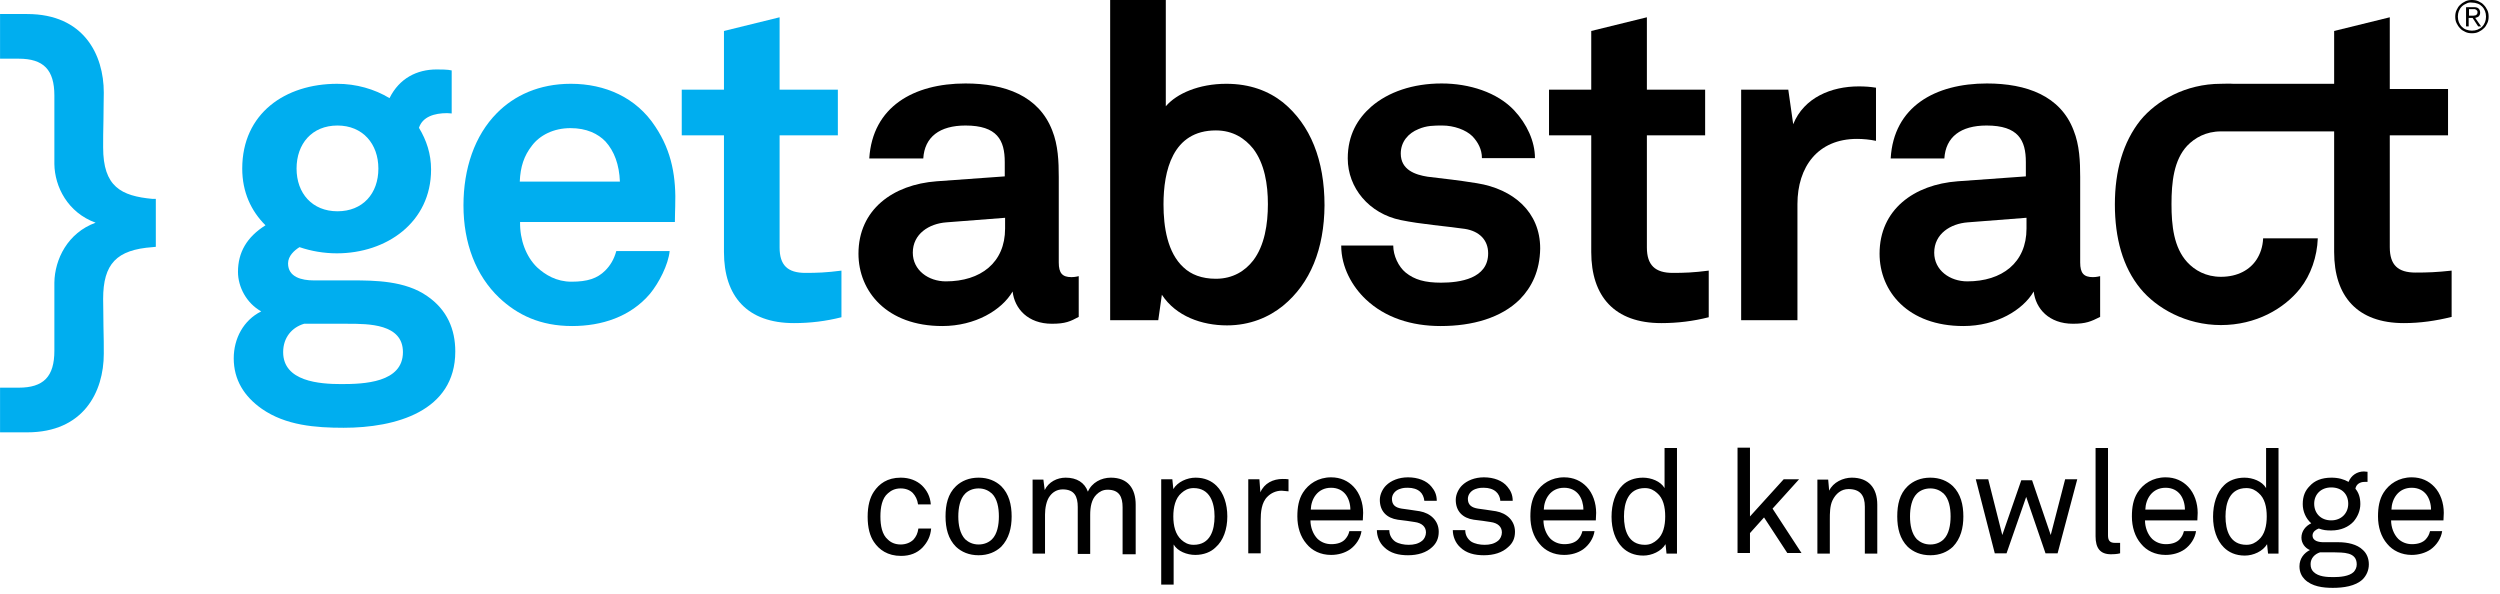 <svg width="219" height="52" viewBox="0 0 219 52" fill="none" xmlns="http://www.w3.org/2000/svg">
<path d="M13.364 17.423C10.611 17.166 9.035 16.366 9.035 12.91C9.035 12.339 9.035 11.425 9.063 10.511C9.063 9.597 9.092 8.683 9.092 8.112C9.092 4.799 7.343 1.229 2.383 1.229H0.004V5.141H1.638C3.817 5.141 4.763 6.112 4.763 8.369V14.367C4.792 16.366 5.938 18.622 8.375 19.508C5.938 20.393 4.792 22.706 4.763 24.763V30.732C4.763 32.989 3.817 33.96 1.638 33.96H0.004V37.873H2.383C7.315 37.873 9.092 34.331 9.092 30.989C9.092 30.418 9.092 29.504 9.063 28.59C9.063 27.676 9.035 26.762 9.035 26.191C9.035 23.106 10.21 21.878 13.364 21.65L13.65 21.621V17.423H13.364Z" fill="#00AEEF"/>
<path d="M29.563 10.996C27.326 10.996 25.979 12.596 25.979 14.767C25.979 16.937 27.355 18.508 29.563 18.508C31.77 18.508 33.146 16.966 33.146 14.767C33.146 12.596 31.77 10.996 29.563 10.996ZM30.451 28.362H26.639C25.578 28.676 24.804 29.561 24.804 30.847C24.804 33.417 27.986 33.646 29.907 33.646C31.856 33.646 35.297 33.531 35.297 30.847C35.297 28.362 32.286 28.362 30.451 28.362ZM30.107 37.473C27.642 37.473 25.033 37.273 22.94 35.816C21.392 34.731 20.475 33.274 20.475 31.389C20.475 29.647 21.335 28.048 22.883 27.276C21.593 26.562 20.847 25.134 20.847 23.82C20.847 22.107 21.621 20.765 23.256 19.736C21.994 18.48 21.22 16.823 21.22 14.767C21.22 9.94 24.976 7.341 29.534 7.341C31.197 7.341 32.802 7.798 34.121 8.597C34.981 6.855 36.529 6.084 38.249 6.084C38.565 6.084 39.253 6.084 39.568 6.17V9.94C39.453 9.94 39.31 9.911 39.167 9.911C38.049 9.911 37.017 10.225 36.701 11.196C37.361 12.282 37.762 13.481 37.762 14.852C37.762 19.479 33.863 22.192 29.505 22.192C28.359 22.192 27.241 21.993 26.237 21.65C25.778 21.936 25.234 22.421 25.234 23.078C25.234 24.277 26.438 24.563 27.47 24.563H30.824C32.86 24.563 35.497 24.592 37.418 25.934C39.167 27.134 39.883 28.847 39.883 30.789C39.883 36.045 34.637 37.473 30.107 37.473Z" fill="#00AEEF"/>
<path d="M53.042 12.395C52.383 11.71 51.379 11.224 49.974 11.224C48.484 11.224 47.279 11.852 46.591 12.767C45.903 13.652 45.588 14.594 45.531 15.908H54.303C54.246 14.423 53.816 13.252 53.042 12.395ZM59.12 19.45H45.559C45.531 20.992 46.075 22.477 47.05 23.42C47.767 24.077 48.742 24.677 50.06 24.677C51.465 24.677 52.325 24.391 53.013 23.705C53.443 23.277 53.787 22.734 53.988 21.992H58.661C58.546 23.191 57.715 24.791 56.941 25.733C55.221 27.761 52.698 28.561 50.118 28.561C47.337 28.561 45.33 27.59 43.724 26.076C41.689 24.134 40.6 21.306 40.6 17.993C40.6 14.766 41.574 11.881 43.524 9.91C45.043 8.368 47.222 7.34 50.003 7.34C53.013 7.34 55.737 8.539 57.4 11.081C58.89 13.309 59.234 15.594 59.148 18.107C59.148 18.107 59.12 19.021 59.12 19.45Z" fill="#00AEEF"/>
<path d="M69.554 28.304C65.454 28.304 63.419 25.962 63.419 22.078V11.853H59.721V7.854H63.419V2.713L68.293 1.514V7.854H73.396V11.853H68.293V21.678C68.293 23.22 68.981 23.906 70.558 23.906C71.561 23.906 72.392 23.877 73.711 23.706V27.79C72.364 28.133 70.988 28.304 69.554 28.304Z" fill="#00AEEF"/>
<path d="M88.046 19.079L82.886 19.479C81.395 19.593 79.961 20.478 79.961 22.135C79.961 23.677 81.337 24.648 82.857 24.648C85.896 24.648 88.046 23.02 88.046 20.021V19.079ZM92.146 28.361C90.053 28.361 88.877 27.047 88.705 25.534C87.759 27.162 85.437 28.561 82.541 28.561C77.697 28.561 75.202 25.534 75.202 22.221C75.202 18.365 78.213 16.166 82.054 15.88L88.017 15.451V14.195C88.017 12.281 87.358 10.996 84.577 10.996C82.312 10.996 80.993 11.996 80.879 13.881H76.148C76.435 9.339 80.047 7.312 84.577 7.312C88.046 7.312 90.999 8.397 92.174 11.424C92.69 12.71 92.748 14.138 92.748 15.509V22.992C92.748 23.934 93.063 24.277 93.866 24.277C94.181 24.277 94.496 24.191 94.496 24.191V27.761C93.751 28.161 93.321 28.361 92.146 28.361Z" fill="black"/>
<path d="M109.778 13.024C109.062 12.139 108.029 11.425 106.51 11.425C102.697 11.425 101.923 14.995 101.923 17.908C101.923 19.879 102.267 22.135 103.672 23.42C104.331 24.049 105.277 24.42 106.51 24.42C108.029 24.42 109.09 23.706 109.778 22.82C110.782 21.507 111.068 19.622 111.068 17.879C111.068 16.166 110.782 14.338 109.778 13.024ZM112.387 26.79C111.154 27.79 109.492 28.504 107.485 28.504C105.277 28.504 103.012 27.704 101.78 25.819L101.464 28.047H97.25V0H102.124V9.311C103.07 8.197 105.019 7.34 107.427 7.34C109.492 7.34 111.126 7.969 112.387 8.968C114.795 10.939 116.028 14.024 116.028 17.994C115.999 21.792 114.795 24.82 112.387 26.79Z" fill="black"/>
<path d="M133.143 26.219C131.509 27.847 128.986 28.561 126.205 28.561C123.625 28.561 121.331 27.819 119.64 26.219C118.464 25.105 117.49 23.42 117.49 21.506H122.048C122.048 22.392 122.507 23.363 123.137 23.877C123.911 24.505 124.829 24.762 126.234 24.762C127.868 24.762 130.362 24.42 130.362 22.192C130.362 21.021 129.588 20.25 128.326 20.05C126.52 19.793 124.513 19.65 122.707 19.279C119.926 18.707 118.063 16.451 118.063 13.881C118.063 11.824 118.923 10.396 120.127 9.339C121.618 8.054 123.768 7.312 126.291 7.312C128.699 7.312 131.165 8.083 132.655 9.682C133.745 10.853 134.462 12.367 134.462 13.852H129.817C129.817 13.081 129.473 12.453 128.986 11.938C128.412 11.367 127.352 10.996 126.348 10.996C125.632 10.996 124.972 10.996 124.255 11.31C123.395 11.653 122.707 12.395 122.707 13.452C122.707 14.88 123.969 15.309 125.058 15.48C126.893 15.709 127.409 15.737 129.387 16.051C132.569 16.565 134.92 18.565 134.92 21.764C134.892 23.734 134.175 25.162 133.143 26.219Z" fill="black"/>
<path d="M145.528 28.304C141.428 28.304 139.393 25.962 139.393 22.078V11.853H135.694V7.854H139.393V2.713L144.267 1.514V7.854H149.37V11.853H144.267V21.678C144.267 23.22 144.983 23.906 146.531 23.906C147.535 23.906 148.366 23.877 149.685 23.706V27.79C148.337 28.133 146.961 28.304 145.528 28.304Z" fill="black"/>
<path d="M162.674 12.167C159.234 12.167 157.456 14.623 157.456 17.879V28.047H152.525V7.854H156.654L157.084 10.882C158.03 8.539 160.438 7.568 162.818 7.568C163.334 7.568 163.821 7.597 164.337 7.683V12.338C163.792 12.224 163.219 12.167 162.674 12.167Z" fill="black"/>
<path d="M177.493 19.079L172.362 19.479C170.871 19.593 169.437 20.478 169.437 22.135C169.437 23.677 170.813 24.648 172.333 24.648C175.372 24.648 177.522 23.02 177.522 20.021V19.079H177.493ZM181.593 28.361C179.5 28.361 178.325 27.047 178.153 25.534C177.207 27.162 174.884 28.561 171.989 28.561C167.144 28.561 164.65 25.534 164.65 22.221C164.65 18.365 167.66 16.166 171.501 15.88L177.465 15.451V14.195C177.465 12.281 176.805 10.996 174.024 10.996C171.759 10.996 170.441 11.996 170.326 13.881H165.624C165.882 9.339 169.523 7.312 174.053 7.312C177.522 7.312 180.503 8.397 181.65 11.424C182.166 12.71 182.224 14.138 182.224 15.509V22.992C182.224 23.934 182.539 24.277 183.342 24.277C183.657 24.277 183.972 24.191 183.972 24.191V27.761C183.17 28.161 182.74 28.361 181.593 28.361Z" fill="black"/>
<path d="M211.61 23.877C210.062 23.877 209.345 23.22 209.345 21.649V11.853H214.448V7.797H209.345V1.514L204.471 2.713V7.34H195.613C195.269 7.312 194.925 7.34 194.552 7.34C191.456 7.34 188.904 8.825 187.499 10.539C185.98 12.453 185.263 14.966 185.263 17.908C185.263 20.85 185.951 23.392 187.499 25.277C188.904 26.99 191.484 28.476 194.552 28.476C197.619 28.476 200.085 27.047 201.49 25.277C202.436 24.077 202.981 22.478 203.038 20.878H198.25C198.221 21.621 197.992 22.249 197.677 22.735C197.103 23.62 196.043 24.248 194.552 24.248C193.233 24.248 192.258 23.677 191.599 22.963C190.423 21.678 190.223 19.764 190.223 17.879C190.223 15.966 190.423 14.024 191.599 12.767C192.258 12.081 193.233 11.51 194.552 11.51C194.609 11.51 194.724 11.51 194.724 11.51H204.471V22.078C204.471 25.962 206.507 28.304 210.578 28.304C212.011 28.304 213.387 28.104 214.763 27.761V23.706C213.445 23.849 212.642 23.877 211.61 23.877Z" fill="black"/>
<path d="M212.958 44.642H209.489C209.518 43.699 210.091 42.728 211.266 42.728C211.84 42.728 212.27 42.956 212.556 43.328C212.814 43.67 212.958 44.156 212.958 44.642ZM214.076 44.927C214.076 44.07 213.789 43.213 213.245 42.642C212.757 42.128 212.098 41.814 211.266 41.814C210.148 41.814 209.288 42.385 208.801 43.156C208.428 43.756 208.313 44.441 208.313 45.241C208.313 46.155 208.571 47.012 209.116 47.64C209.604 48.24 210.378 48.611 211.266 48.611C211.868 48.611 212.47 48.44 212.929 48.126C213.445 47.755 213.847 47.155 213.933 46.526H212.872C212.786 46.869 212.671 47.041 212.499 47.24C212.241 47.526 211.811 47.669 211.295 47.669C210.808 47.669 210.406 47.498 210.091 47.212C209.69 46.812 209.46 46.184 209.46 45.584H214.047L214.076 44.927ZM206.45 49.44C206.45 49.725 206.335 49.925 206.192 50.097C205.791 50.496 204.959 50.554 204.414 50.554C203.841 50.554 203.096 50.525 202.666 50.097C202.494 49.925 202.408 49.725 202.408 49.411C202.408 48.897 202.78 48.526 203.239 48.383H204.414C205.246 48.412 206.45 48.326 206.45 49.44ZM205.705 44.127C205.705 44.956 205.103 45.584 204.214 45.584C203.296 45.584 202.723 44.956 202.723 44.127C202.723 43.299 203.325 42.699 204.214 42.699C205.16 42.699 205.705 43.299 205.705 44.127ZM207.511 49.44C207.511 48.897 207.31 48.469 206.995 48.183C206.479 47.669 205.619 47.498 204.844 47.498C204.844 47.498 203.984 47.498 203.554 47.498C203.153 47.498 202.551 47.412 202.58 46.869C202.608 46.555 202.895 46.384 203.124 46.298C203.526 46.441 203.784 46.469 204.214 46.469C205.074 46.469 205.733 46.155 206.163 45.698C206.507 45.298 206.765 44.756 206.765 44.156C206.765 43.585 206.622 43.156 206.335 42.814C206.393 42.442 206.708 42.214 207.138 42.214C207.224 42.214 207.31 42.214 207.396 42.214V41.328C207.281 41.328 207.167 41.3 207.081 41.3C206.479 41.3 205.963 41.642 205.733 42.214C205.332 41.985 204.844 41.843 204.242 41.843C203.382 41.843 202.752 42.099 202.322 42.585C201.949 42.956 201.72 43.442 201.72 44.156C201.72 44.784 201.978 45.413 202.465 45.841C201.978 46.069 201.605 46.526 201.605 47.098C201.605 47.583 201.92 48.012 202.35 48.183C201.834 48.44 201.433 48.926 201.433 49.611C201.433 50.125 201.634 50.496 201.892 50.754C202.522 51.382 203.497 51.496 204.357 51.496C205.275 51.496 206.335 51.353 206.966 50.754C207.281 50.439 207.511 49.982 207.511 49.44ZM198.566 45.241C198.566 46.041 198.394 46.841 197.849 47.298C197.591 47.526 197.276 47.726 196.788 47.726C195.326 47.726 194.954 46.441 194.954 45.241C194.954 44.042 195.326 42.756 196.788 42.756C197.276 42.756 197.591 42.956 197.849 43.185C198.394 43.642 198.566 44.413 198.566 45.241ZM199.598 48.469V39.243H198.509V42.756C198.165 42.157 197.333 41.843 196.616 41.843C195.871 41.843 195.24 42.099 194.839 42.499C194.18 43.128 193.864 44.156 193.864 45.27C193.864 46.355 194.18 47.326 194.81 47.955C195.24 48.383 195.842 48.669 196.645 48.669C197.391 48.669 198.222 48.297 198.595 47.669L198.681 48.497H199.598V48.469ZM191.399 44.642H187.93C187.958 43.699 188.532 42.728 189.707 42.728C190.281 42.728 190.711 42.956 190.997 43.328C191.255 43.67 191.399 44.156 191.399 44.642ZM192.517 44.927C192.517 44.07 192.23 43.213 191.685 42.642C191.198 42.128 190.539 41.814 189.707 41.814C188.589 41.814 187.729 42.385 187.242 43.156C186.869 43.756 186.754 44.441 186.754 45.241C186.754 46.155 187.012 47.012 187.557 47.64C188.044 48.24 188.79 48.611 189.707 48.611C190.338 48.611 190.911 48.44 191.37 48.126C191.886 47.755 192.287 47.155 192.373 46.526H191.313C191.227 46.869 191.112 47.041 190.94 47.24C190.682 47.526 190.252 47.669 189.736 47.669C189.249 47.669 188.847 47.498 188.532 47.212C188.13 46.812 187.901 46.184 187.901 45.584H192.488L192.517 44.927ZM185.722 48.469V47.555C185.722 47.555 185.636 47.555 185.264 47.555C184.805 47.555 184.661 47.326 184.661 46.898V39.243H183.572V46.983C183.572 48.012 183.973 48.554 184.92 48.554C185.464 48.554 185.722 48.469 185.722 48.469ZM181.967 41.985H180.906L179.644 46.869L178.01 42.071H177.064L175.401 46.869L174.169 41.985H173.079L174.742 48.469H175.774L177.494 43.528L179.186 48.469H180.246L181.967 41.985ZM170.872 45.241C170.872 45.984 170.728 46.784 170.27 47.24C170.012 47.498 169.61 47.697 169.094 47.697C168.578 47.697 168.205 47.498 167.919 47.24C167.46 46.755 167.317 45.984 167.317 45.241C167.317 44.499 167.46 43.699 167.919 43.242C168.177 42.985 168.578 42.785 169.094 42.785C169.61 42.785 169.983 42.985 170.27 43.242C170.728 43.699 170.872 44.47 170.872 45.241ZM171.99 45.241C171.99 44.213 171.76 43.27 171.072 42.585C170.585 42.128 169.926 41.843 169.094 41.843C168.263 41.843 167.603 42.128 167.116 42.585C166.399 43.27 166.199 44.213 166.199 45.241C166.199 46.27 166.428 47.212 167.116 47.898C167.603 48.354 168.263 48.64 169.094 48.64C169.926 48.64 170.585 48.354 171.072 47.898C171.76 47.183 171.99 46.241 171.99 45.241ZM164.45 48.469V44.213C164.45 42.728 163.676 41.843 162.214 41.843C161.468 41.843 160.58 42.242 160.235 42.985L160.149 42.014H159.203V48.497H160.293V45.498C160.293 44.984 160.293 44.327 160.522 43.842C160.809 43.242 161.296 42.842 161.927 42.842C162.959 42.842 163.36 43.413 163.36 44.384V48.497H164.45V48.469ZM157.827 48.469L155.276 44.556L157.598 41.985H156.25L153.298 45.241V39.215H152.208V48.44H153.298V46.698L154.53 45.327L156.566 48.44H157.827V48.469ZM145.872 45.241C145.872 46.041 145.7 46.841 145.156 47.298C144.898 47.526 144.582 47.726 144.095 47.726C142.633 47.726 142.26 46.441 142.26 45.241C142.26 44.042 142.633 42.756 144.095 42.756C144.582 42.756 144.898 42.956 145.156 43.185C145.7 43.642 145.872 44.413 145.872 45.241ZM146.904 48.469V39.243H145.815V42.756C145.471 42.157 144.64 41.843 143.923 41.843C143.177 41.843 142.547 42.099 142.145 42.499C141.486 43.128 141.171 44.156 141.171 45.27C141.171 46.355 141.486 47.326 142.117 47.955C142.547 48.383 143.149 48.669 143.951 48.669C144.697 48.669 145.528 48.297 145.901 47.669L145.987 48.497H146.904V48.469ZM138.705 44.642H135.236C135.265 43.699 135.838 42.728 137.014 42.728C137.587 42.728 138.017 42.956 138.304 43.328C138.562 43.67 138.705 44.156 138.705 44.642ZM139.823 44.927C139.823 44.07 139.536 43.213 138.992 42.642C138.504 42.128 137.845 41.814 137.014 41.814C135.895 41.814 135.035 42.385 134.548 43.156C134.175 43.756 134.061 44.441 134.061 45.241C134.061 46.155 134.319 47.012 134.863 47.64C135.351 48.24 136.096 48.611 137.014 48.611C137.644 48.611 138.218 48.44 138.676 48.126C139.192 47.755 139.594 47.155 139.68 46.526H138.619C138.533 46.869 138.418 47.041 138.246 47.24C137.988 47.526 137.558 47.669 137.042 47.669C136.555 47.669 136.154 47.498 135.838 47.212C135.437 46.812 135.207 46.184 135.207 45.584H139.794L139.823 44.927ZM132.713 46.584C132.713 45.613 131.997 44.956 131.05 44.784C130.362 44.67 129.846 44.613 129.474 44.556C128.929 44.47 128.585 44.242 128.585 43.699C128.585 43.328 128.843 42.985 129.244 42.842C129.56 42.728 129.76 42.728 129.99 42.728C130.42 42.728 130.792 42.842 131.05 43.071C131.251 43.242 131.423 43.556 131.423 43.87H132.513C132.513 43.356 132.341 42.985 132.054 42.642C131.624 42.099 130.85 41.814 129.99 41.814C129.187 41.814 128.499 42.099 128.069 42.528C127.782 42.814 127.524 43.299 127.524 43.785C127.524 44.784 128.126 45.384 129.101 45.527C129.56 45.584 130.276 45.67 130.563 45.727C131.222 45.812 131.566 46.155 131.566 46.641C131.566 46.926 131.423 47.212 131.251 47.355C130.907 47.64 130.506 47.726 130.047 47.726C129.646 47.726 129.187 47.64 128.872 47.441C128.556 47.212 128.356 46.869 128.356 46.441H127.266C127.266 46.983 127.495 47.555 127.897 47.926C128.442 48.469 129.187 48.64 129.99 48.64C130.85 48.64 131.595 48.412 132.111 47.926C132.513 47.583 132.713 47.155 132.713 46.584ZM126.033 46.584C126.033 45.613 125.317 44.956 124.371 44.784C123.682 44.67 123.166 44.613 122.794 44.556C122.249 44.47 121.934 44.242 121.934 43.699C121.934 43.328 122.192 42.985 122.593 42.842C122.908 42.728 123.109 42.728 123.338 42.728C123.769 42.728 124.141 42.842 124.399 43.071C124.6 43.242 124.743 43.556 124.772 43.87H125.861C125.861 43.356 125.689 42.985 125.403 42.642C124.973 42.099 124.199 41.814 123.338 41.814C122.536 41.814 121.848 42.099 121.418 42.528C121.131 42.814 120.873 43.299 120.873 43.785C120.873 44.784 121.475 45.384 122.45 45.527C122.908 45.584 123.625 45.67 123.912 45.727C124.571 45.812 124.915 46.155 124.915 46.641C124.915 46.926 124.772 47.212 124.6 47.355C124.256 47.64 123.855 47.726 123.396 47.726C122.994 47.726 122.536 47.64 122.22 47.441C121.905 47.212 121.704 46.869 121.704 46.441H120.615C120.615 46.983 120.844 47.555 121.246 47.926C121.79 48.469 122.536 48.64 123.338 48.64C124.199 48.64 124.944 48.412 125.46 47.926C125.833 47.583 126.033 47.155 126.033 46.584ZM118.293 44.642H114.824C114.852 43.699 115.426 42.728 116.601 42.728C117.175 42.728 117.605 42.956 117.891 43.328C118.149 43.67 118.293 44.156 118.293 44.642ZM119.411 44.927C119.411 44.07 119.124 43.213 118.579 42.642C118.092 42.128 117.433 41.814 116.601 41.814C115.483 41.814 114.623 42.385 114.136 43.156C113.763 43.756 113.648 44.441 113.648 45.241C113.648 46.155 113.906 47.012 114.451 47.64C114.938 48.24 115.684 48.611 116.601 48.611C117.232 48.611 117.805 48.44 118.264 48.126C118.78 47.755 119.181 47.155 119.267 46.526H118.207C118.121 46.869 118.006 47.041 117.834 47.24C117.576 47.526 117.146 47.669 116.63 47.669C116.143 47.669 115.741 47.498 115.426 47.212C115.024 46.812 114.795 46.184 114.795 45.584H119.382L119.411 44.927ZM112.874 43.042V41.985C112.702 41.957 112.53 41.957 112.358 41.957C111.527 41.957 110.753 42.328 110.409 43.128L110.323 41.985H109.348V48.469H110.437V45.584C110.437 44.898 110.495 44.013 111.039 43.499C111.326 43.213 111.756 42.985 112.272 42.985C112.473 43.014 112.702 43.014 112.874 43.042ZM106.395 45.241C106.395 46.441 106.022 47.726 104.56 47.726C104.073 47.726 103.758 47.526 103.5 47.298C102.955 46.812 102.783 46.041 102.783 45.241C102.783 44.441 102.955 43.642 103.5 43.185C103.758 42.956 104.073 42.756 104.56 42.756C105.994 42.756 106.395 44.042 106.395 45.241ZM107.513 45.241C107.513 44.156 107.198 43.185 106.567 42.556C106.137 42.128 105.535 41.843 104.732 41.843C103.987 41.843 103.155 42.214 102.783 42.842L102.697 41.985H101.722V51.211H102.811V47.697C103.155 48.297 103.987 48.611 104.704 48.611C105.449 48.611 106.08 48.354 106.481 47.955C107.169 47.355 107.513 46.355 107.513 45.241ZM99.486 48.469V44.213C99.486 42.785 98.798 41.843 97.307 41.843C96.476 41.843 95.644 42.271 95.3 43.071C95.013 42.271 94.325 41.843 93.351 41.843C92.605 41.843 91.86 42.214 91.516 42.928L91.401 42.014H90.455V48.497H91.544V45.07C91.544 44.527 91.659 43.842 91.975 43.442C92.233 43.099 92.605 42.871 93.093 42.871C94.125 42.871 94.411 43.499 94.411 44.413V48.526H95.501V45.099C95.501 44.413 95.615 43.756 96.046 43.328C96.304 43.071 96.619 42.899 97.02 42.899C98.052 42.899 98.339 43.528 98.339 44.441V48.554H99.486V48.469ZM87.502 45.241C87.502 45.984 87.359 46.784 86.9 47.24C86.642 47.498 86.241 47.697 85.725 47.697C85.209 47.697 84.836 47.498 84.549 47.24C84.091 46.755 83.947 45.984 83.947 45.241C83.947 44.499 84.091 43.699 84.549 43.242C84.807 42.985 85.209 42.785 85.725 42.785C86.241 42.785 86.614 42.985 86.9 43.242C87.359 43.699 87.502 44.47 87.502 45.241ZM88.62 45.241C88.62 44.213 88.391 43.27 87.703 42.585C87.216 42.128 86.556 41.843 85.725 41.843C84.893 41.843 84.234 42.128 83.747 42.585C83.03 43.27 82.829 44.213 82.829 45.241C82.829 46.27 83.058 47.212 83.747 47.898C84.234 48.354 84.893 48.64 85.725 48.64C86.556 48.64 87.216 48.354 87.703 47.898C88.391 47.183 88.62 46.241 88.62 45.241ZM81.568 46.298H80.45C80.392 46.726 80.249 47.012 80.02 47.269C79.762 47.526 79.36 47.697 78.901 47.697C78.414 47.697 78.041 47.526 77.783 47.269C77.267 46.841 77.124 46.041 77.124 45.241C77.124 44.441 77.267 43.642 77.783 43.213C78.07 42.956 78.414 42.785 78.901 42.785C79.332 42.785 79.704 42.928 79.962 43.185C80.192 43.442 80.364 43.756 80.421 44.184H81.539C81.482 43.471 81.195 42.956 80.765 42.528C80.306 42.099 79.676 41.843 78.901 41.843C77.726 41.843 77.009 42.385 76.551 43.071C76.207 43.585 76.006 44.299 76.006 45.27C76.006 46.241 76.207 46.955 76.551 47.469C77.009 48.154 77.755 48.697 78.93 48.697C79.733 48.697 80.335 48.44 80.794 47.983C81.252 47.498 81.51 46.983 81.568 46.298Z" fill="black"/>
<path d="M217.116 0.114C217.288 0.2 217.46 0.286 217.574 0.428C217.718 0.571 217.804 0.714 217.89 0.885C217.976 1.057 218.004 1.257 218.004 1.457C218.004 1.657 217.976 1.856 217.89 2.028C217.804 2.199 217.718 2.371 217.574 2.485C217.431 2.628 217.288 2.713 217.116 2.799C216.944 2.885 216.743 2.913 216.542 2.913C216.342 2.913 216.141 2.885 215.969 2.799C215.797 2.713 215.625 2.628 215.51 2.485C215.367 2.342 215.281 2.199 215.195 2.028C215.109 1.856 215.08 1.657 215.08 1.457C215.08 1.257 215.109 1.057 215.195 0.885C215.281 0.714 215.367 0.543 215.51 0.428C215.654 0.286 215.797 0.2 215.969 0.114C216.141 0.029 216.342 0 216.542 0C216.743 0 216.944 0.029 217.116 0.114ZM216.055 0.314C215.912 0.371 215.768 0.457 215.654 0.571C215.539 0.685 215.453 0.828 215.395 0.971C215.338 1.114 215.309 1.285 215.309 1.457C215.309 1.628 215.338 1.799 215.395 1.942C215.453 2.085 215.539 2.228 215.654 2.342C215.768 2.456 215.883 2.542 216.055 2.599C216.198 2.656 216.37 2.685 216.542 2.685C216.714 2.685 216.886 2.656 217.03 2.599C217.173 2.542 217.316 2.456 217.431 2.342C217.546 2.228 217.632 2.085 217.689 1.942C217.746 1.799 217.775 1.628 217.775 1.457C217.775 1.285 217.746 1.114 217.689 0.971C217.632 0.828 217.546 0.685 217.431 0.571C217.316 0.457 217.202 0.371 217.03 0.314C216.886 0.257 216.714 0.228 216.542 0.228C216.37 0.2 216.198 0.228 216.055 0.314ZM216.026 2.313V0.628H216.686C216.886 0.628 217.03 0.657 217.116 0.743C217.202 0.828 217.259 0.943 217.259 1.085C217.259 1.171 217.259 1.228 217.23 1.285C217.202 1.342 217.173 1.399 217.144 1.428C217.116 1.457 217.058 1.485 217.001 1.514C216.944 1.542 216.886 1.542 216.829 1.571L217.345 2.313H217.087L216.6 1.571H216.256V2.313H216.026ZM216.686 1.371C216.743 1.371 216.8 1.342 216.858 1.342C216.915 1.314 216.944 1.285 216.972 1.257C217.001 1.228 217.03 1.171 217.03 1.085C217.03 1.028 217.03 0.971 217.001 0.943C216.972 0.914 216.944 0.885 216.915 0.857C216.886 0.828 216.829 0.828 216.8 0.8C216.743 0.8 216.714 0.8 216.657 0.8H216.284V1.371H216.571C216.571 1.371 216.628 1.371 216.686 1.371Z" fill="black"/>
</svg>
